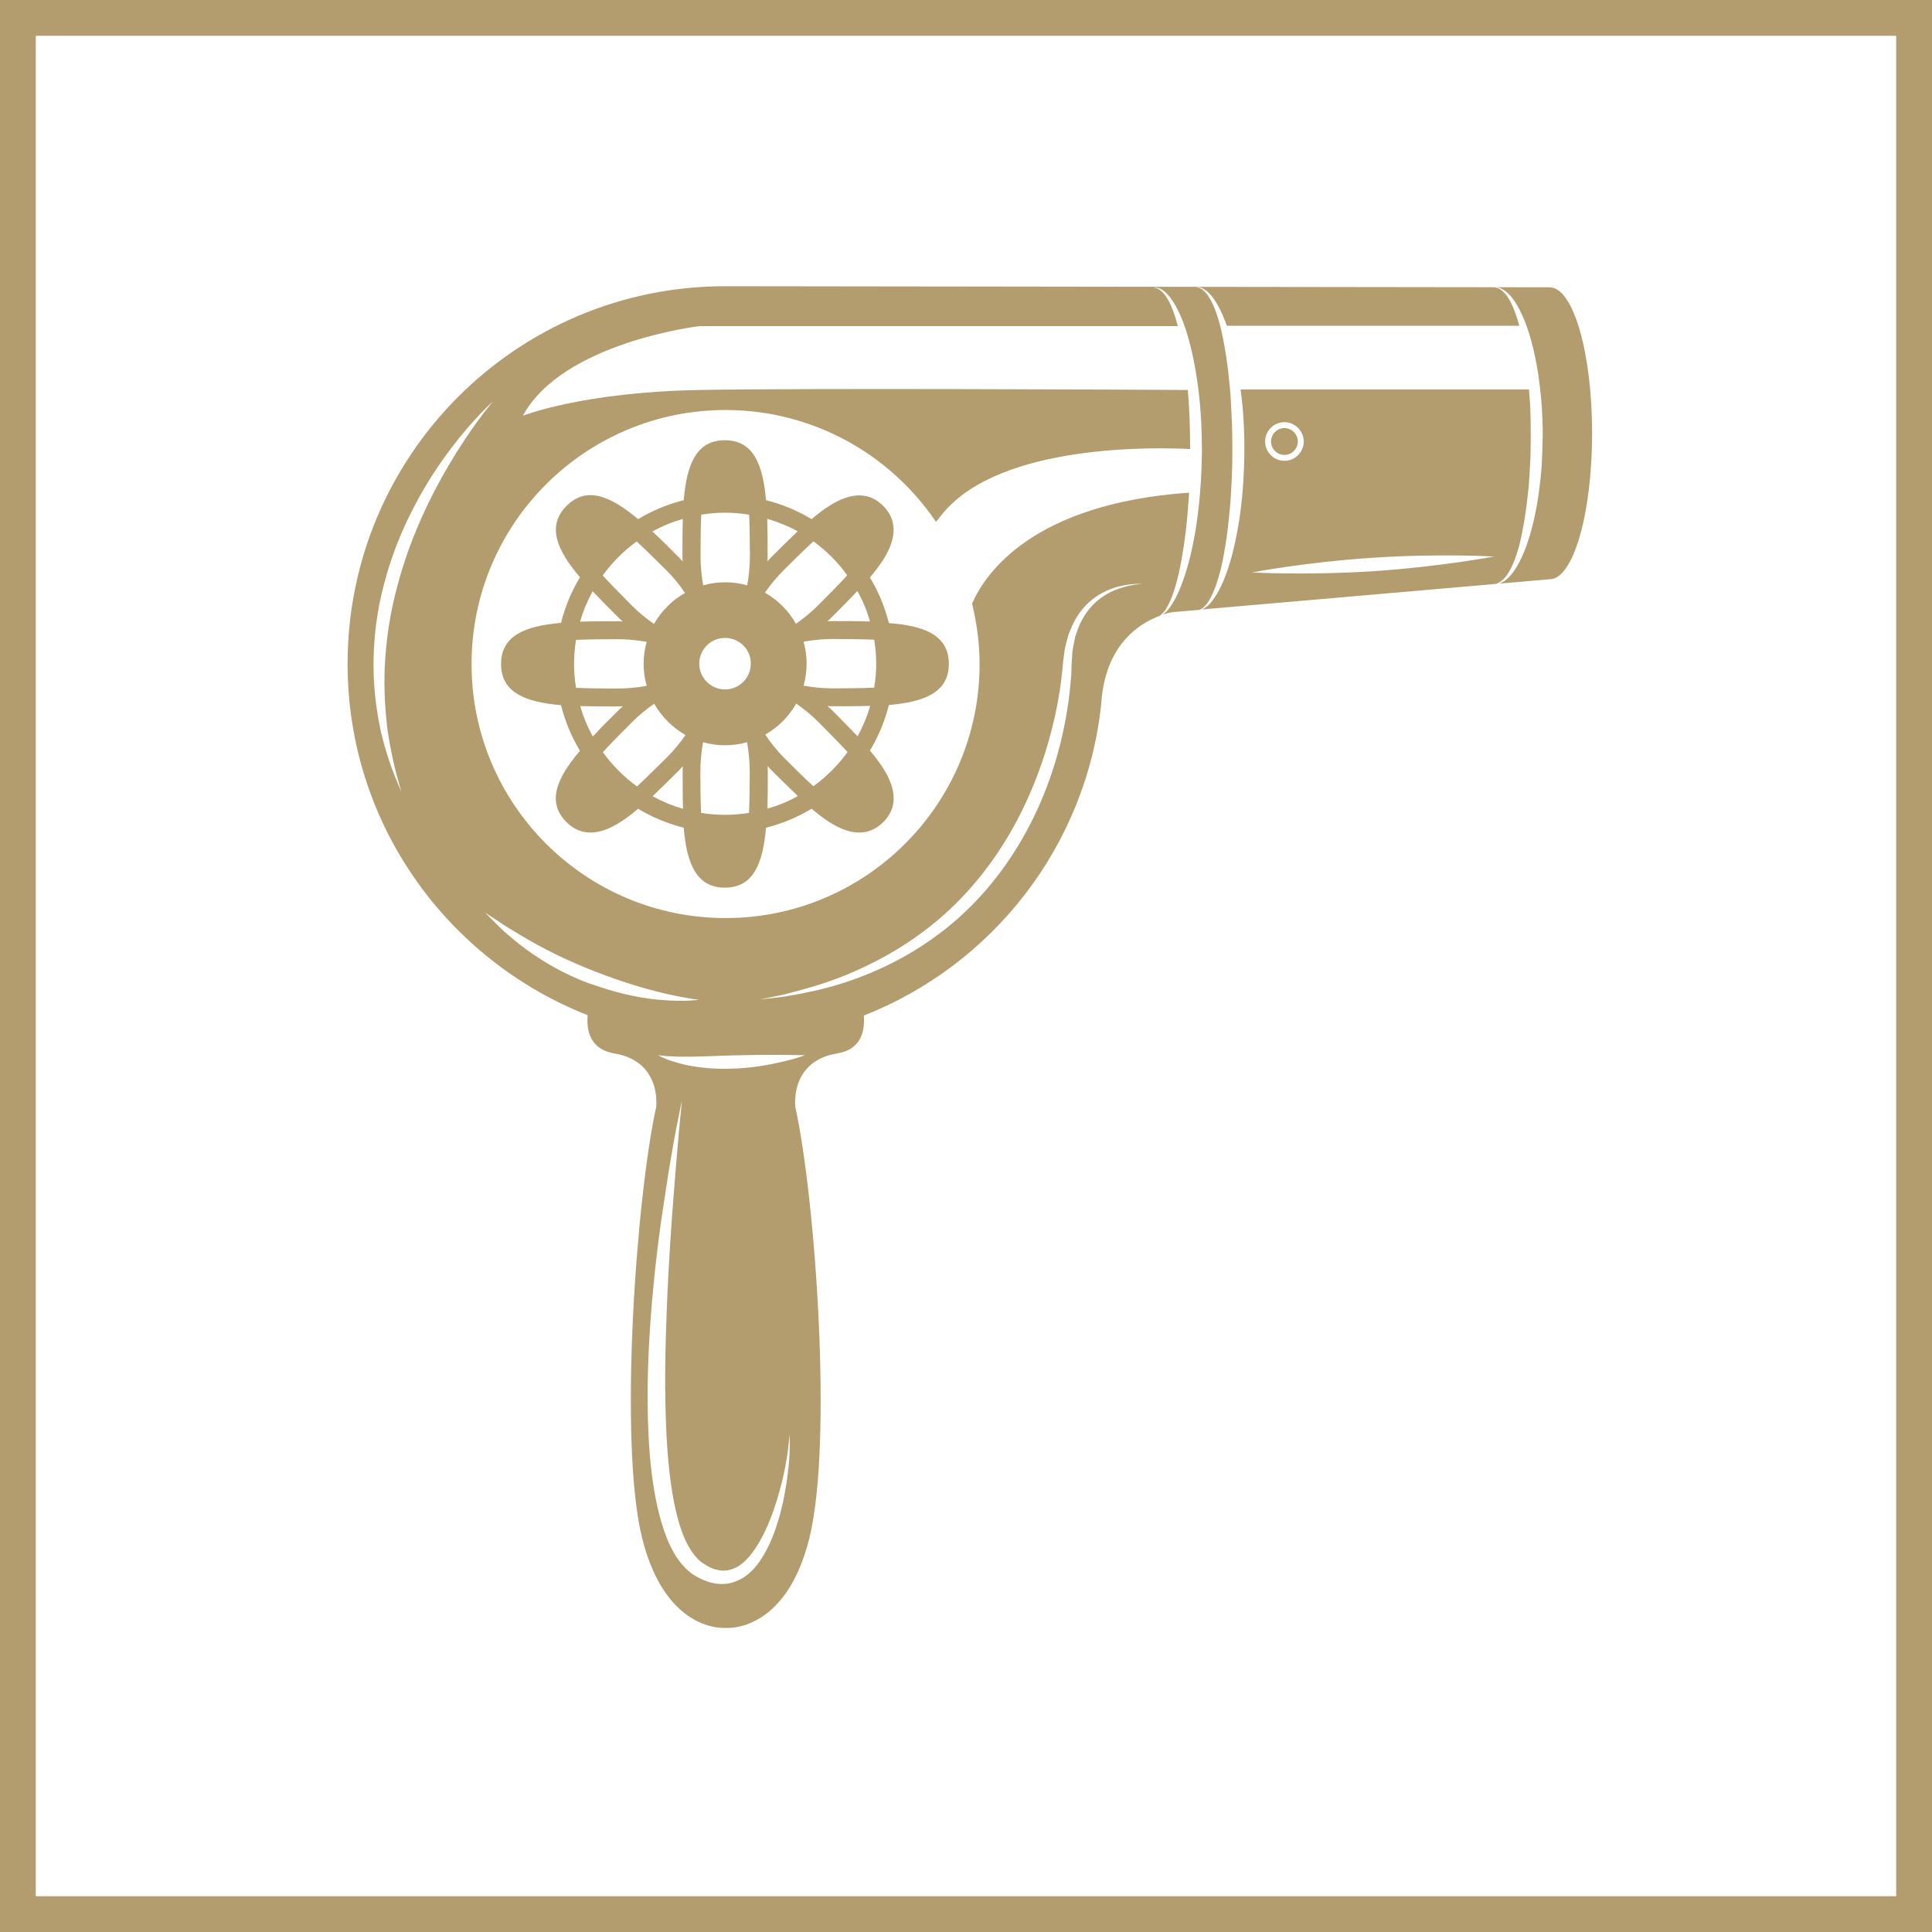 <svg width="108" height="108" viewBox="0 0 108 108" fill="none" xmlns="http://www.w3.org/2000/svg">
<rect x="1" y="1" width="106" height="106" stroke="#B39D6E" stroke-width="2"/>
<path d="M71.8 25.43C71.39 25.43 71.05 25.09 71.05 24.68C71.05 24.27 71.39 23.93 71.8 23.93C72.21 23.93 72.55 24.27 72.55 24.68C72.55 25.09 72.21 25.43 71.8 25.43Z" fill="#B39D6E"/>
<path d="M19.43 37.11C19.43 25.45 28.88 16 40.53 16L86.63 16.06C87.94 16.06 89 19.71 89 24.22C89 28.73 87.94 32.38 86.63 32.38L67.18 34.07C67.31 34.02 67.46 33.93 67.61 33.77C67.99 33.37 68.36 32.66 68.65 31.78C68.94 30.9 69.17 29.84 69.33 28.69C69.4 28.12 69.47 27.52 69.5 26.92C69.54 26.32 69.56 25.69 69.56 25.09C69.56 24.47 69.54 23.86 69.5 23.25C69.47 22.74 69.41 22.25 69.35 21.77H85.47C85.49 22.07 85.52 22.36 85.54 22.67C85.56 23.23 85.57 23.79 85.57 24.35C85.57 24.92 85.56 25.47 85.53 26.02C85.5 26.57 85.47 27.11 85.41 27.63C85.3 28.67 85.14 29.63 84.94 30.44C84.73 31.24 84.46 31.89 84.15 32.26C84 32.44 83.84 32.55 83.72 32.6C83.6 32.65 83.52 32.64 83.53 32.65C83.53 32.64 83.6 32.66 83.73 32.64C83.86 32.62 84.06 32.53 84.25 32.36C84.64 32.02 85.01 31.37 85.31 30.56C85.61 29.74 85.84 28.76 86 27.7C86.07 27.17 86.14 26.62 86.18 26.06C86.21 25.5 86.23 24.91 86.24 24.35C86.24 23.77 86.22 23.21 86.18 22.64C86.14 22.08 86.07 21.53 86 21C85.84 19.94 85.61 18.96 85.31 18.15C85.01 17.34 84.64 16.69 84.25 16.35C84.06 16.18 83.87 16.1 83.73 16.07C83.6 16.04 83.53 16.06 83.53 16.06C83.53 16.07 83.61 16.06 83.73 16.11C83.85 16.15 84 16.26 84.16 16.44C84.46 16.8 84.72 17.44 84.93 18.21H68.58C68.3 17.42 67.97 16.78 67.61 16.41C67.42 16.21 67.22 16.1 67.08 16.07C66.94 16.03 66.86 16.06 66.86 16.05C66.86 16.06 66.94 16.05 67.07 16.11C67.2 16.16 67.36 16.29 67.51 16.5C67.81 16.92 68.08 17.63 68.28 18.51C68.48 19.39 68.64 20.43 68.74 21.56C68.8 22.12 68.82 22.71 68.85 23.3C68.88 23.89 68.89 24.5 68.89 25.1C68.89 25.71 68.88 26.31 68.85 26.9C68.82 27.49 68.79 28.08 68.73 28.64C68.63 29.77 68.47 30.81 68.27 31.69C68.06 32.57 67.8 33.28 67.5 33.7C67.35 33.91 67.19 34.04 67.06 34.09L65.54 34.22C65.54 34.22 65.33 34.25 65.01 34.35C65.08 34.29 65.15 34.24 65.23 34.16C65.61 33.74 65.96 33.01 66.25 32.11C66.39 31.66 66.53 31.17 66.64 30.64C66.75 30.11 66.86 29.55 66.93 28.97C67.09 27.8 67.17 26.55 67.19 25.3C67.19 24.05 67.13 22.79 66.97 21.62C66.82 20.45 66.59 19.37 66.3 18.47C66.01 17.57 65.64 16.85 65.25 16.44C65.06 16.23 64.85 16.12 64.71 16.09C64.56 16.05 64.49 16.07 64.49 16.07C64.49 16.07 64.57 16.07 64.7 16.13C64.83 16.19 65 16.32 65.15 16.53C65.42 16.9 65.65 17.5 65.84 18.23H39.1C39.1 18.23 31.45 19.13 29.23 23.24C29.23 23.24 32.53 21.92 39.1 21.8C45.1 21.69 63.28 21.78 66.4 21.8C66.49 22.86 66.53 23.97 66.53 25.1C64.72 25.01 55.98 24.76 52.72 28.68C52.57 28.86 52.45 29.01 52.32 29.17C49.77 25.4 45.45 22.92 40.56 22.92C32.72 22.92 26.36 29.28 26.36 37.12C26.36 44.96 32.72 51.32 40.56 51.32C48.4 51.32 54.76 44.96 54.76 37.12C54.76 35.95 54.6 34.83 54.34 33.74C55.09 32.02 57.76 28.15 66.47 27.54C66.44 28 66.41 28.46 66.37 28.91C66.26 30.06 66.1 31.12 65.9 32.02C65.7 32.92 65.44 33.65 65.15 34.09C65.03 34.26 64.91 34.37 64.8 34.44C64.71 34.47 64.61 34.51 64.51 34.56H64.5H64.51C63.41 35.05 61.81 36.26 61.57 39.19C61.57 39.23 61.56 39.28 61.56 39.32C61.56 39.33 61.56 39.33 61.56 39.34C60.73 47.3 55.47 53.95 48.29 56.77C48.36 57.7 48.1 58.68 46.79 58.89C44.12 59.33 44.46 61.89 44.46 61.89C45.57 66.89 46.57 80.66 45.24 86C43.91 91.33 40.57 91 40.57 91C40.57 91 37.24 91.33 35.9 86C34.57 80.67 35.57 66.89 36.68 61.89C36.68 61.89 37.01 59.33 34.35 58.89C33.03 58.67 32.77 57.68 32.85 56.75C24.98 53.65 19.43 46.03 19.43 37.11ZM71.8 23.6C71.2 23.6 70.72 24.09 70.72 24.68C70.72 25.28 71.21 25.76 71.8 25.76C72.4 25.76 72.88 25.27 72.88 24.68C72.88 24.09 72.39 23.6 71.8 23.6ZM76.74 31.18C73 31.42 69.99 32 69.99 32C69.99 32 73.05 32.17 76.78 31.93C80.52 31.68 83.52 31.11 83.52 31.11C83.52 31.11 80.47 30.93 76.74 31.18ZM52.36 52.3C54.07 51.06 55.69 49.32 56.95 47.22C58.21 45.13 59 42.91 59.44 40.85C59.66 39.82 59.8 38.83 59.87 37.9C59.89 37.67 59.9 37.44 59.9 37.21C59.91 36.99 59.93 36.78 59.94 36.57C59.95 36.36 59.99 36.16 60.03 35.97C60.07 35.77 60.1 35.58 60.17 35.41C60.39 34.69 60.78 34.1 61.22 33.69C61.67 33.28 62.15 33.04 62.56 32.9C62.97 32.76 63.31 32.7 63.53 32.67C63.76 32.64 63.88 32.64 63.88 32.64C63.88 32.64 63.76 32.63 63.53 32.64C63.3 32.65 62.95 32.68 62.52 32.79C62.09 32.9 61.57 33.11 61.06 33.51C60.55 33.91 60.09 34.52 59.81 35.28C59.72 35.47 59.67 35.67 59.62 35.88C59.56 36.09 59.51 36.3 59.49 36.52C59.46 36.74 59.43 36.97 59.41 37.19C59.39 37.41 59.37 37.63 59.34 37.86C59.24 38.77 59.06 39.73 58.81 40.72C58.31 42.7 57.51 44.83 56.3 46.84C55.09 48.85 53.58 50.55 51.97 51.8C50.37 53.07 48.71 53.92 47.28 54.51C46.93 54.65 46.6 54.77 46.29 54.88C45.27 55.23 44.4 55.44 43.76 55.61C42.9 55.79 42.42 55.88 42.42 55.88C42.42 55.88 42.9 55.82 43.78 55.72C44.63 55.58 45.88 55.37 47.36 54.88C47.38 54.87 47.4 54.87 47.42 54.86C48.91 54.35 50.66 53.56 52.36 52.3ZM45 58.99C45 58.99 44.53 58.97 43.78 58.97C43.03 58.96 42 58.97 40.87 59C39.74 59.04 38.73 59.08 37.99 59.07C37.62 59.05 37.32 59.05 37.11 59.02C36.9 59 36.78 58.99 36.78 58.99C36.78 58.99 36.89 59.04 37.08 59.13C37.27 59.23 37.57 59.32 37.94 59.43C38.68 59.64 39.74 59.78 40.9 59.74C42.06 59.71 43.09 59.51 43.83 59.33C44.56 59.16 45 58.99 45 58.99ZM36.43 72.96C36.25 75.22 36.12 77.71 36.26 80.35C36.33 81.67 36.47 82.96 36.74 84.19C36.88 84.81 37.05 85.41 37.28 85.99C37.52 86.57 37.81 87.13 38.26 87.6C38.37 87.72 38.49 87.82 38.62 87.93C38.76 88.02 38.89 88.12 39.03 88.18C39.16 88.25 39.3 88.32 39.45 88.37C39.52 88.4 39.59 88.43 39.67 88.45L39.9 88.5C40.05 88.54 40.21 88.54 40.37 88.55C40.53 88.54 40.69 88.53 40.84 88.49C41.15 88.42 41.42 88.28 41.66 88.12C42.13 87.78 42.44 87.35 42.69 86.93C42.94 86.51 43.13 86.08 43.28 85.67C43.58 84.85 43.76 84.09 43.88 83.41C44 82.74 44.07 82.15 44.11 81.67C44.19 80.71 44.12 80.18 44.12 80.18C44.12 80.18 44.12 80.71 43.96 81.65C43.88 82.12 43.76 82.69 43.58 83.34C43.4 83.99 43.17 84.72 42.82 85.48C42.65 85.86 42.44 86.24 42.19 86.61C41.94 86.97 41.64 87.32 41.28 87.55C40.91 87.77 40.5 87.87 40.07 87.75L39.91 87.71L39.75 87.64C39.64 87.6 39.54 87.54 39.43 87.47C39.22 87.35 39.05 87.21 38.89 87.02C38.25 86.27 37.91 85.14 37.68 83.98C37.45 82.81 37.33 81.56 37.26 80.28C37.13 77.71 37.19 75.24 37.28 73C37.37 70.75 37.51 68.73 37.64 67.03C37.9 63.63 38.12 61.53 38.12 61.53C38.12 61.53 37.65 63.59 37.15 66.98C36.88 68.68 36.62 70.71 36.43 72.96ZM27.47 51.37C27.71 51.6 28.04 51.97 28.51 52.35C29.42 53.14 30.81 54.12 32.54 54.82C32.77 54.92 33 54.99 33.23 55.07C34.7 55.59 36.09 55.85 37.13 55.91C38.34 56 39.08 55.89 39.08 55.89C39.08 55.89 38.34 55.81 37.18 55.54C36.53 55.39 35.73 55.17 34.88 54.89C34.22 54.67 33.53 54.42 32.82 54.13C31.16 53.46 29.73 52.68 28.73 52.05C28.21 51.76 27.83 51.47 27.54 51.29C27.26 51.11 27.1 51.01 27.1 51.01C27.1 51.01 27.24 51.13 27.47 51.37ZM27.56 22.44C27.56 22.44 26.55 23.31 25.24 25.03C24.59 25.89 23.86 26.96 23.2 28.23C22.53 29.49 21.91 30.96 21.49 32.57C21.05 34.17 20.88 35.76 20.88 37.2C20.88 38.64 21.08 39.92 21.31 40.98C21.57 42.03 21.85 42.86 22.08 43.41C22.31 43.96 22.44 44.27 22.44 44.27C22.44 44.27 22.35 43.95 22.19 43.38C22.03 42.8 21.84 41.96 21.68 40.92C21.54 39.87 21.45 38.61 21.51 37.22C21.58 35.83 21.79 34.31 22.21 32.77C23.02 29.66 24.42 27.05 25.54 25.26C26.68 23.44 27.56 22.44 27.56 22.44Z" fill="#B39D6E"/>
<path d="M53.04 37.11C53.04 38.72 51.66 39.24 49.69 39.41C49.46 40.32 49.1 41.18 48.63 41.96C48.91 42.29 49.16 42.61 49.36 42.93C50.15 44.16 50.16 45.18 49.37 45.96C48.98 46.35 48.53 46.54 48.03 46.54C47.52 46.54 46.96 46.34 46.34 45.94C46.03 45.74 45.7 45.49 45.37 45.21C44.59 45.68 43.73 46.04 42.82 46.27C42.65 48.24 42.13 49.62 40.52 49.62C38.91 49.62 38.39 48.24 38.22 46.27C37.31 46.04 36.45 45.68 35.67 45.21C35.34 45.49 35.02 45.74 34.7 45.94C34.08 46.34 33.52 46.54 33.01 46.54C32.51 46.54 32.06 46.35 31.67 45.96C30.53 44.82 31.14 43.48 32.42 41.97C31.95 41.19 31.59 40.33 31.36 39.42C29.39 39.25 28.01 38.73 28.01 37.12C28.01 35.51 29.39 34.99 31.36 34.82C31.59 33.91 31.95 33.05 32.42 32.27C31.14 30.76 30.54 29.41 31.67 28.28C32.81 27.14 34.15 27.75 35.67 29.02C36.45 28.55 37.31 28.19 38.22 27.96C38.39 25.99 38.91 24.61 40.52 24.61C42.13 24.61 42.65 25.99 42.82 27.96C43.73 28.19 44.59 28.55 45.37 29.02C45.7 28.74 46.02 28.49 46.34 28.29C47.57 27.5 48.59 27.49 49.37 28.28C50.15 29.06 50.15 30.08 49.36 31.31C49.16 31.62 48.91 31.95 48.63 32.28C49.1 33.06 49.46 33.92 49.69 34.83C51.66 34.98 53.04 35.5 53.04 37.11ZM48.64 39.46C47.97 39.48 47.27 39.48 46.54 39.48C46.44 39.48 46.35 39.47 46.26 39.47C46.33 39.53 46.4 39.6 46.47 39.66C47 40.19 47.49 40.69 47.94 41.16C48.23 40.63 48.47 40.06 48.64 39.46ZM44.6 44.5C44.13 44.05 43.63 43.56 43.1 43.03C43.03 42.96 42.97 42.89 42.91 42.82C42.91 42.91 42.92 43.01 42.92 43.1C42.92 43.83 42.92 44.54 42.9 45.2C43.49 45.04 44.06 44.8 44.6 44.5ZM43.8 42.33C44.38 42.91 44.94 43.47 45.47 43.95C46.2 43.42 46.85 42.77 47.38 42.04C46.89 41.51 46.33 40.95 45.76 40.37C45.36 39.97 44.94 39.63 44.51 39.33C44.1 40.05 43.5 40.66 42.78 41.06C43.06 41.5 43.41 41.93 43.8 42.33ZM39.19 45.44C39.63 45.51 40.08 45.55 40.53 45.55C40.99 45.55 41.44 45.51 41.87 45.44C41.9 44.76 41.91 43.98 41.91 43.11C41.91 42.55 41.85 42 41.76 41.49C41.37 41.6 40.96 41.66 40.53 41.66C40.1 41.66 39.69 41.6 39.3 41.49C39.21 42.01 39.15 42.55 39.15 43.11C39.15 43.98 39.16 44.76 39.19 45.44ZM38.18 45.21C38.16 44.54 38.16 43.84 38.16 43.11C38.16 43.01 38.17 42.92 38.17 42.83C38.11 42.9 38.04 42.97 37.98 43.04C37.45 43.57 36.95 44.06 36.48 44.51C37.01 44.8 37.58 45.04 38.18 45.21ZM33.14 41.17C33.59 40.68 34.09 40.18 34.61 39.67C34.68 39.6 34.75 39.54 34.82 39.48C34.73 39.48 34.63 39.49 34.54 39.49C33.81 39.49 33.1 39.49 32.44 39.47C32.6 40.06 32.84 40.63 33.14 41.17ZM32.09 37.11C32.09 37.57 32.13 38.02 32.2 38.45C32.88 38.48 33.66 38.49 34.53 38.49C35.09 38.49 35.64 38.43 36.15 38.34C36.04 37.95 35.98 37.54 35.98 37.11C35.98 36.68 36.04 36.27 36.15 35.88C35.63 35.79 35.09 35.73 34.53 35.73C33.66 35.73 32.88 35.74 32.2 35.77C32.13 36.2 32.09 36.65 32.09 37.11ZM32.43 34.75C33.1 34.73 33.8 34.73 34.53 34.73C34.63 34.73 34.72 34.74 34.81 34.74C34.74 34.68 34.67 34.61 34.6 34.55C34.08 34.03 33.58 33.53 33.13 33.05C32.84 33.58 32.6 34.15 32.43 34.75ZM36.47 29.71C36.96 30.16 37.46 30.66 37.97 31.18C38.04 31.25 38.1 31.32 38.16 31.39C38.16 31.3 38.15 31.2 38.15 31.11C38.15 30.38 38.15 29.67 38.17 29.01C37.58 29.18 37.01 29.41 36.47 29.71ZM37.26 31.89C36.65 31.28 36.09 30.73 35.59 30.27C34.86 30.8 34.22 31.44 33.69 32.17C34.18 32.7 34.74 33.26 35.31 33.84C35.71 34.24 36.13 34.58 36.56 34.88C36.97 34.16 37.57 33.55 38.29 33.15C38 32.71 37.66 32.28 37.26 31.89ZM36.57 39.34C36.14 39.64 35.71 39.98 35.32 40.38C34.74 40.96 34.18 41.52 33.7 42.05C34.23 42.78 34.87 43.43 35.61 43.96C36.14 43.47 36.7 42.91 37.28 42.34C37.68 41.94 38.02 41.52 38.32 41.09C37.58 40.66 36.98 40.06 36.57 39.34ZM41.88 28.77C41.44 28.7 40.99 28.66 40.54 28.66C40.08 28.66 39.63 28.7 39.2 28.77C39.17 29.45 39.16 30.23 39.16 31.1C39.16 31.66 39.22 32.21 39.31 32.72C39.7 32.61 40.11 32.55 40.54 32.55C40.97 32.55 41.38 32.61 41.77 32.72C41.86 32.21 41.92 31.66 41.92 31.1C41.91 30.24 41.91 29.45 41.88 28.77ZM40.53 35.66C39.73 35.66 39.09 36.31 39.09 37.1C39.09 37.9 39.74 38.54 40.53 38.54C41.33 38.54 41.97 37.89 41.97 37.1C41.98 36.31 41.33 35.66 40.53 35.66ZM42.89 29C42.91 29.67 42.91 30.37 42.91 31.1C42.91 31.2 42.9 31.29 42.9 31.38C42.96 31.31 43.03 31.24 43.09 31.17C43.62 30.64 44.12 30.15 44.59 29.7C44.06 29.41 43.49 29.18 42.89 29ZM45.47 30.26C44.94 30.75 44.38 31.31 43.8 31.88C43.4 32.28 43.06 32.7 42.76 33.13C43.48 33.54 44.09 34.14 44.49 34.87C44.92 34.57 45.35 34.23 45.74 33.83C46.32 33.25 46.88 32.69 47.36 32.16C46.85 31.44 46.2 30.79 45.47 30.26ZM47.93 33.04C47.48 33.51 46.99 34.01 46.46 34.54C46.39 34.61 46.32 34.67 46.25 34.73C46.34 34.73 46.44 34.72 46.53 34.72C47.26 34.72 47.97 34.72 48.63 34.74C48.47 34.15 48.23 33.58 47.93 33.04ZM48.87 35.76C48.19 35.73 47.41 35.72 46.54 35.72C45.98 35.72 45.43 35.78 44.92 35.87C45.03 36.26 45.09 36.67 45.09 37.1C45.09 37.53 45.03 37.94 44.92 38.33C45.44 38.42 45.98 38.48 46.54 38.48C47.41 38.48 48.19 38.47 48.87 38.44C48.94 38 48.98 37.55 48.98 37.1C48.98 36.65 48.94 36.2 48.87 35.76Z" fill="#B39D6E"/>
</svg>
